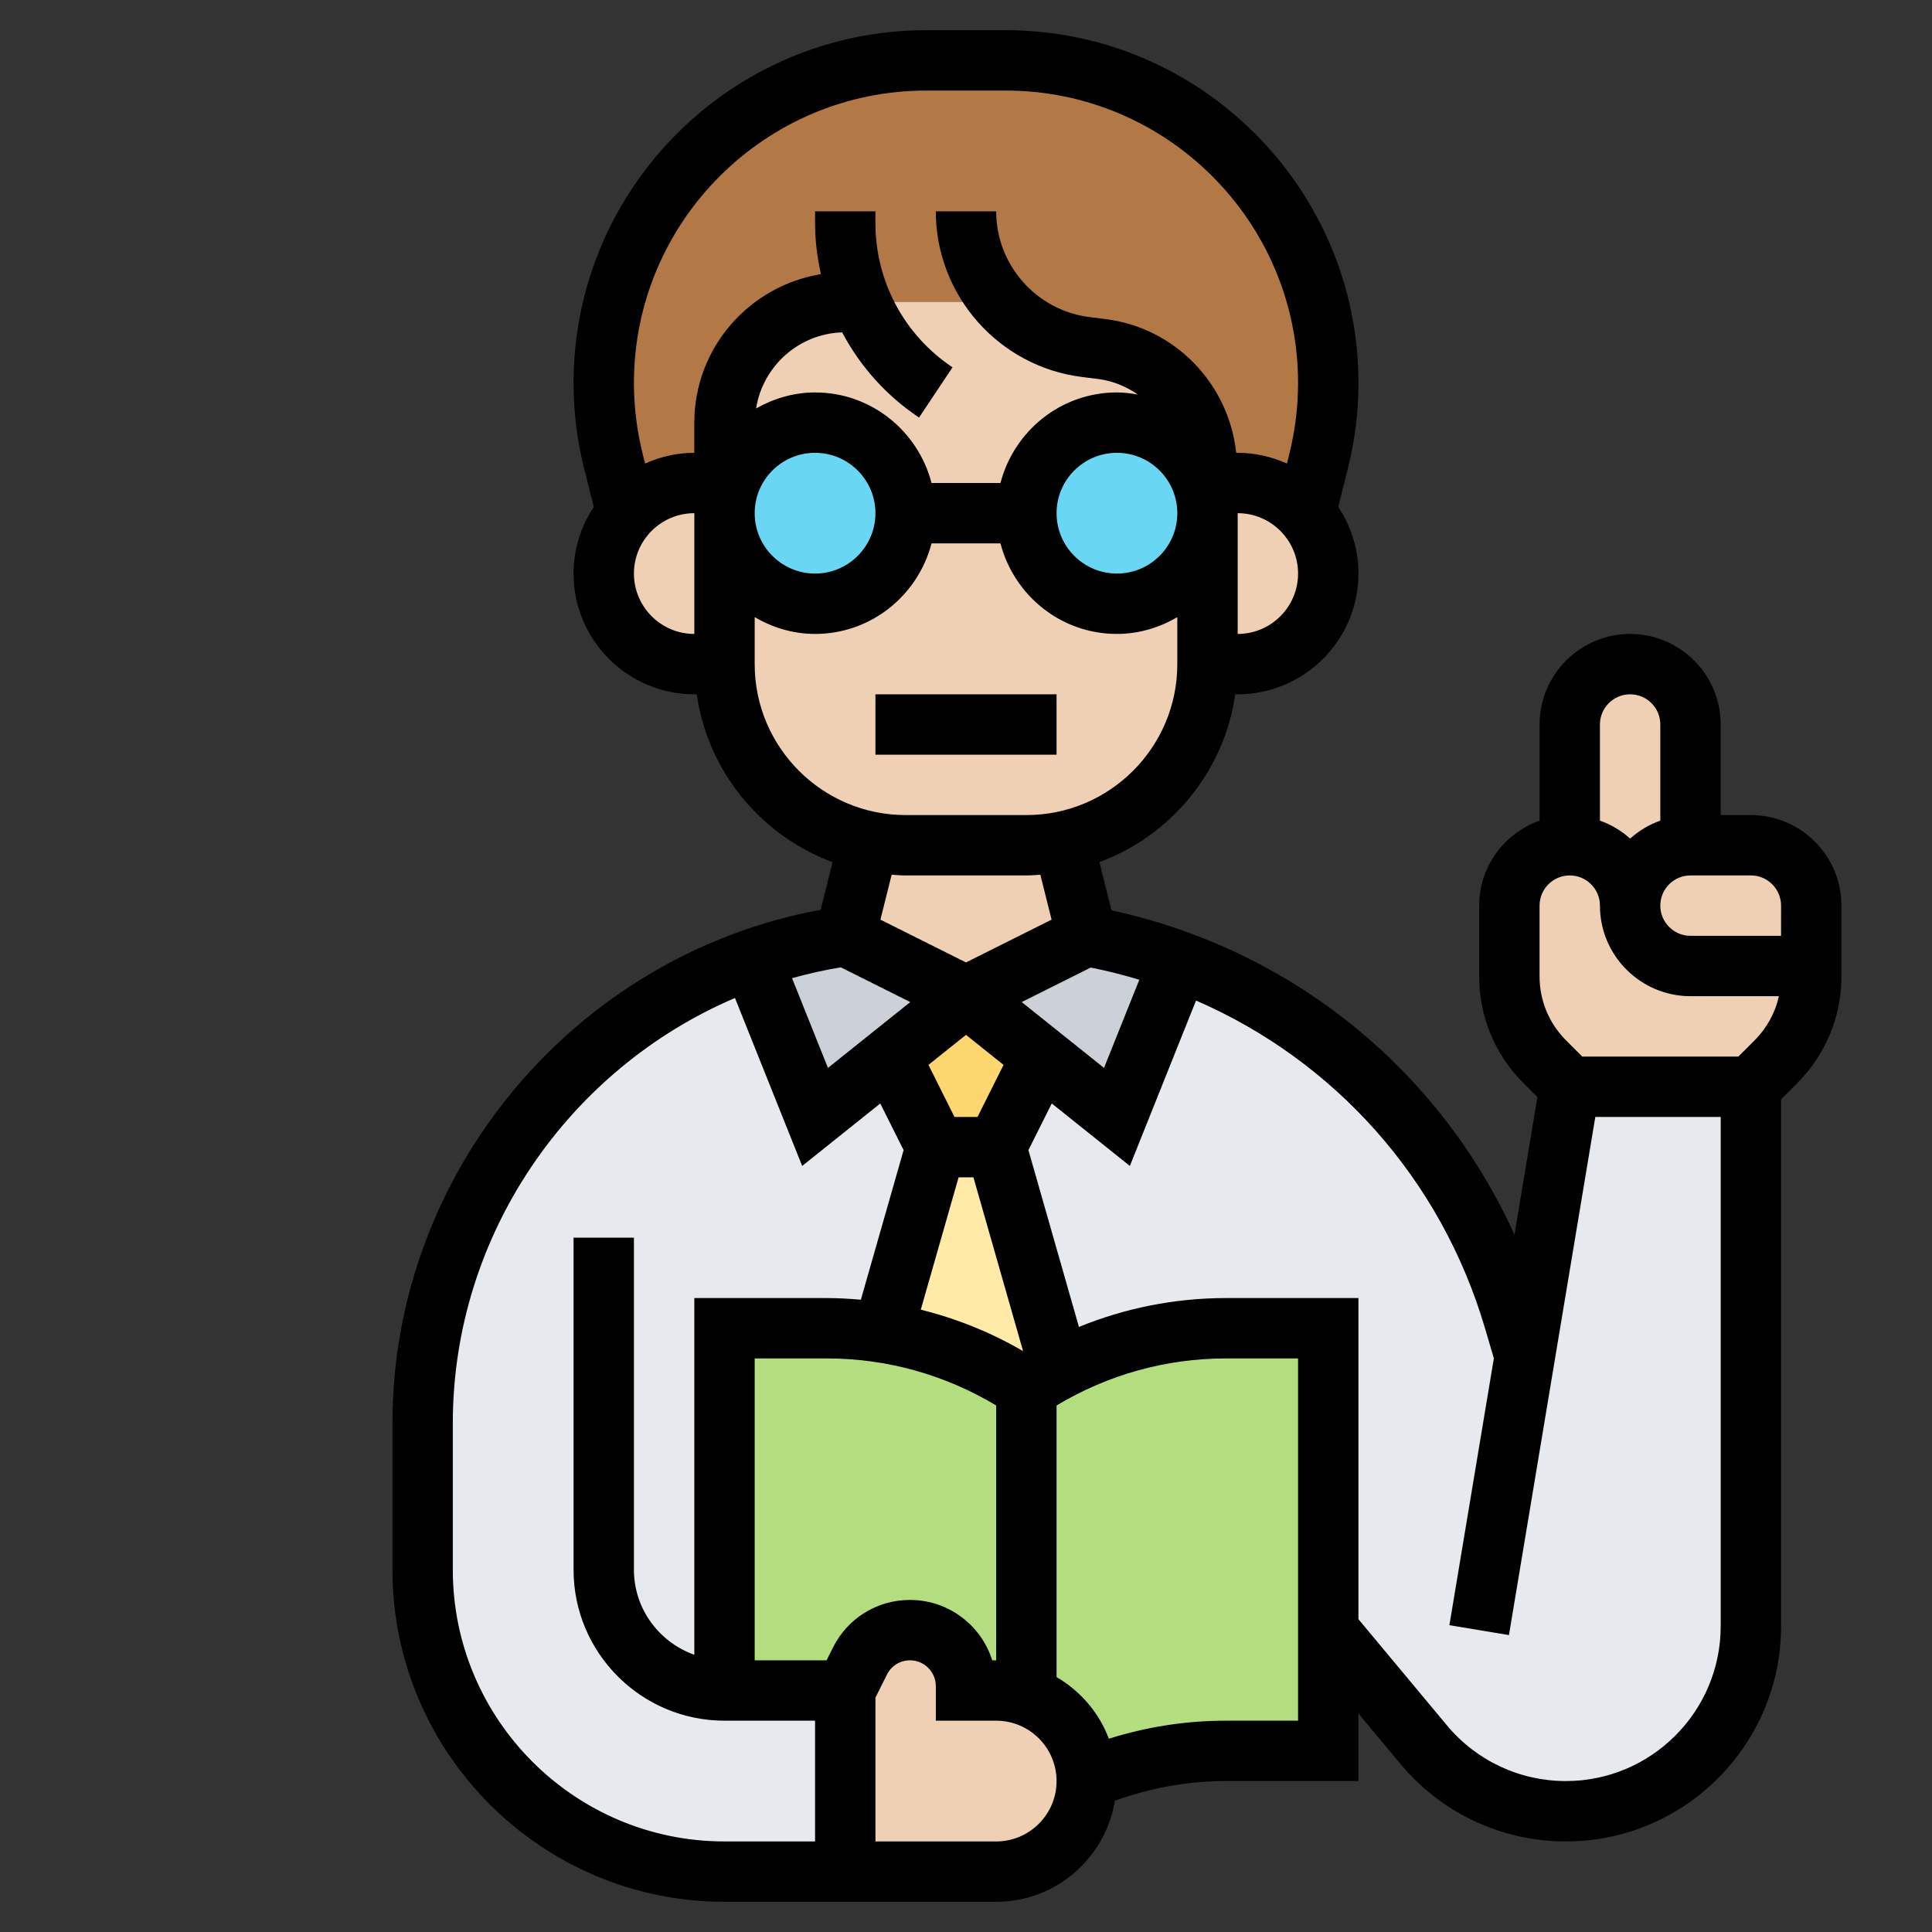 <svg id="_x33_0" enable-background="new 0 0 64 64" height="512" viewBox="0 0 64 64" width="512" xmlns="http://www.w3.org/2000/svg"><rect x="0" y="0" width="64" height="64" fill="#333333" stroke="none"/><g><g><g><path d="m33 38 2.1 7.35v.01c-.38.19-.75.4-1.1.64-.4-.27-.82-.51-4.76-1.85v-.01l1.76-6.14z" fill="#ffeaa7"/></g><g><path d="m34.5 35-1.5 3h-2l-1.5-3 2.5-2z" fill="#fcd770"/></g><g><path d="m43.68 15.28-.43 1.73-.01.01c-.54-.63-1.34-1.02-2.24-1.02h-1v-.47c0-2.02-1.5-3.72-3.5-3.97l-.53-.06c-1.16-.15-2.18-.72-2.89-1.56l-.08.06h-4.47-.53c-2.21 0-4 1.79-4 4v2h-1c-.9 0-1.7.39-2.24 1.02l-.01-.01-.43-1.73c-.21-.85-.32-1.72-.32-2.6 0-2.95 1.2-5.62 3.13-7.55s4.6-3.13 7.55-3.13h2.64c5.9 0 10.68 4.78 10.68 10.68 0 .88-.11 1.75-.32 2.6z" fill="#b27946"/></g><g><path d="m50.51 44.94 1.49-8.94h6v17.87c0 1.69-.68 3.23-1.79 4.34s-2.65 1.79-4.34 1.79c-1.82 0-3.54-.81-4.71-2.21l-3.16-3.79v-10h-3.39c-1.93 0-3.82.47-5.51 1.36v-.01l-2.1-7.35 1.5-3 2.5 2 2.06-5.16c5.31 1.97 9.46 6.34 11.09 11.89z" fill="#e6e9ed"/></g><g><path d="m24 56h4v6h-4c-5.52 0-10-4.48-10-10v-4.86c0-7.03 4.48-13.13 10.9-15.38l2.1 5.24 2.5-2 1.5 3-1.76 6.14v.01c-.61-.1-1.23-.15-1.85-.15h-3.39z" fill="#e6e9ed"/></g><g><path d="m39.06 31.84-2.06 5.16-2.5-2-2.5-2 4-2c1.05.19 2.08.48 3.06.84z" fill="#ccd1d9"/></g><g><path d="m32 33-2.5 2-2.5 2-2.1-5.24c.99-.35 2.03-.61 3.1-.76z" fill="#ccd1d9"/></g><g><path d="m44 54v4h-3.39c-1.59 0-3.16.32-4.61.93-.02-.8-.36-1.53-.88-2.05-.31-.31-.69-.56-1.12-.7v-.01-10.17c.35-.24.72-.45 1.1-.64 1.69-.89 3.58-1.36 5.51-1.36h3.39z" fill="#b4dd7f"/></g><g><path d="m34 46v10.17.01c-.31-.12-.65-.18-1-.18h-1v-.15c0-1.02-.83-1.85-1.85-1.85-.71 0-1.35.4-1.66 1.02l-.49.98h-4v-12h3.39c.62 0 1.24.05 1.85.15 3.94 1.34 4.36 1.58 4.76 1.85z" fill="#b4dd7f"/></g><g><path d="m36 58.93v.07c0 1.66-1.34 3-3 3h-5v-6l.49-.98c.31-.62.95-1.02 1.66-1.02 1.02 0 1.85.83 1.85 1.85v.15h1c.35 0 .69.06 1 .18.43.14.81.39 1.12.7.52.52.86 1.25.88 2.05z" fill="#f0d0b4"/></g><g><path d="m60 32v.34c0 1.06-.42 2.08-1.17 2.83l-.83.83h-6l-.83-.83c-.75-.75-1.17-1.77-1.17-2.83v-2.34c0-.55.22-1.05.59-1.41.36-.37.86-.59 1.41-.59 1.1 0 2 .9 2 2 0 .55.22 1.05.59 1.41.36.37.86.59 1.41.59z" fill="#f0d0b4"/></g><g><path d="m58 28c1.1 0 2 .9 2 2v2h-4c-.55 0-1.05-.22-1.41-.59-.37-.36-.59-.86-.59-1.41 0-1.1.9-2 2-2z" fill="#f0d0b4"/></g><g><path d="m56 28c-1.1 0-2 .9-2 2 0-1.1-.9-2-2-2v-4c0-1.1.9-2 2-2 .55 0 1.05.22 1.41.59.37.36.59.86.59 1.41z" fill="#f0d0b4"/></g><g><path d="m41 16c.9 0 1.7.39 2.24 1.02.47.53.76 1.22.76 1.98 0 .83-.34 1.58-.88 2.12s-1.29.88-2.12.88h-1v-5-1z" fill="#f0d0b4"/></g><g><path d="m35.22 27.88.78 3.12-4 2-4-2 .78-3.12c.39.08.8.12 1.22.12h4c.42 0 .83-.04 1.22-.12z" fill="#f0d0b4"/></g><g><path d="m24 17v5h-1c-.83 0-1.58-.34-2.12-.88s-.88-1.29-.88-2.12c0-.76.29-1.45.76-1.98.54-.63 1.34-1.02 2.24-1.02h1z" fill="#f0d0b4"/></g><g><path d="m36.5 11.56-.53-.06c-1.16-.15-2.18-.72-2.89-1.56l-.08.06h-4.47-.53c-2.21 0-4 1.79-4 4v8c0 2.89 2.05 5.31 4.78 5.88.39.08.8.12 1.22.12h4c.42 0 .83-.04 1.22-.12 2.73-.57 4.78-2.99 4.78-5.88v-6.47c0-2.02-1.5-3.72-3.5-3.97z" fill="#f0d0b4"/></g><g><circle cx="37" cy="17" fill="#69d6f4" r="3"/></g><g><circle cx="27" cy="17" fill="#69d6f4" r="3"/></g></g><g><path d="m29 23h6v2h-6z"/><path d="m58 27h-1v-3c0-1.654-1.346-3-3-3s-3 1.346-3 3v3.184c-1.161.414-2 1.514-2 2.816v2.343c0 1.336.521 2.592 1.465 3.536l.464.464-.76 4.559c-2.482-5.475-7.382-9.452-13.349-10.746l-.4-1.597c2.367-.876 4.13-2.993 4.5-5.56h.08c2.206 0 4-1.794 4-4 0-.816-.248-1.573-.668-2.206l.319-1.275c.232-.927.35-1.88.35-2.834-.001-6.443-5.242-11.684-11.686-11.684h-2.631c-6.443 0-11.684 5.241-11.684 11.685 0 .954.117 1.907.35 2.834l.319 1.276c-.421.632-.669 1.39-.669 2.205 0 2.206 1.794 4 4 4h.08c.37 2.567 2.133 4.683 4.5 5.56l-.395 1.578c-8.13 1.497-14.185 8.677-14.185 17.005v4.857c0 6.065 4.935 11 11 11h9c1.984 0 3.622-1.454 3.934-3.35 1.18-.423 2.411-.65 3.671-.65h4.395v-2.237l1.394 1.672c1.359 1.63 3.355 2.565 5.477 2.565 3.931 0 7.129-3.198 7.129-7.129v-17.457l.535-.535c.944-.944 1.465-2.2 1.465-3.536v-2.343c0-1.654-1.346-3-3-3zm-4-4c.552 0 1 .448 1 1v3.184c-.374.133-.711.336-1 .596-.289-.261-.626-.463-1-.596v-3.184c0-.552.448-1 1-1zm-21.131 32c-.363-1.158-1.447-2-2.724-2-1.088 0-2.065.604-2.553 1.578l-.21.422h-2.382v-10h2.395c1.985 0 3.911.541 5.605 1.558v8.442zm-2.715-21.805-2.727 2.181-1.189-2.973c.528-.146 1.065-.269 1.615-.359zm1.601 5.805h.491l1.645 5.758c-1.064-.621-2.204-1.079-3.389-1.373zm.627-2h-.764l-.862-1.724 1.244-.995 1.244.995zm1.464-3.805 2.288-1.144c.546.11 1.081.246 1.607.404l-1.169 2.921zm5.154-16.195c0 1.103-.897 2-2 2s-2-.897-2-2 .897-2 2-2 2 .897 2 2zm2 4v-4c1.103 0 2 .897 2 2s-.897 2-2 2zm-10.315-18h2.631c5.339 0 9.684 4.345 9.684 9.685 0 .79-.098 1.581-.289 2.35l-.08.321c-.5-.225-1.049-.356-1.631-.356h-.049c-.245-2.277-2.013-4.141-4.33-4.43l-.528-.066c-1.764-.221-3.093-1.727-3.093-3.504h-2c0 2.784 2.083 5.144 4.844 5.488l.528.066c.491.062.936.249 1.322.515-.227-.039-.456-.069-.694-.069-1.859 0-3.411 1.279-3.858 3h-2.284c-.447-1.721-1.999-3-3.858-3-.713 0-1.372.203-1.953.53.222-1.397 1.403-2.47 2.85-2.52.592 1.12 1.458 2.095 2.548 2.822l1.109-1.664c-1.599-1.066-2.554-2.851-2.554-4.773v-.395h-2v.395c0 .575.073 1.138.195 1.687-2.373.387-4.195 2.437-4.195 4.918v1c-.582 0-1.131.131-1.631.356l-.08-.321c-.191-.769-.289-1.56-.289-2.35 0-5.34 4.345-9.685 9.685-9.685zm-3.685 12c1.103 0 2 .897 2 2s-.897 2-2 2-2-.897-2-2 .897-2 2-2zm-6 4c0-1.103.897-2 2-2v4c-1.103 0-2-.897-2-2zm4 3v-1.556c.591.344 1.268.556 2 .556 1.859 0 3.411-1.279 3.858-3h2.284c.447 1.721 1.999 3 3.858 3 .732 0 1.409-.212 2-.556v1.556c0 2.757-2.243 5-5 5h-4c-2.757 0-5-2.243-5-5zm5 7h4c.156 0 .31-.013.463-.023l.372 1.487-2.835 1.418-2.835-1.418.372-1.487c.153.01.307.023.463.023zm-15 23v-4.857c0-6.223 3.823-11.726 9.347-14.083l2.226 5.564 2.587-2.069.773 1.545-1.416 4.955c-.373-.033-.746-.055-1.122-.055h-4.395v11.816c-1.161-.414-2-1.514-2-2.816v-11h-2v11c0 2.757 2.243 5 5 5h3v4h-3c-4.963 0-9-4.037-9-9zm18 9h-4v-4.764l.382-.764c.145-.291.438-.472.764-.472.47 0 .854.384.854.854v1.146h2c1.103 0 2 .897 2 2s-.897 2-2 2zm10-4h-2.395c-1.324 0-2.621.203-3.872.598-.326-.866-.943-1.581-1.733-2.042v-8.998c1.695-1.017 3.62-1.558 5.605-1.558h2.395zm8.871 2c-1.526 0-2.963-.673-3.94-1.846l-2.931-3.517v-10.637h-4.395c-1.682 0-3.328.33-4.864.956l-1.673-5.857.773-1.545 2.587 2.069 2.192-5.479c4.591 1.994 8.118 5.909 9.575 10.864l.291.989-1.473 8.839 1.973.328 2.861-17.164h4.153v16.871c0 2.828-2.301 5.129-5.129 5.129zm6.25-24.535-.535.535h-5.172l-.535-.535c-.566-.567-.879-1.32-.879-2.122v-2.343c0-.552.448-1 1-1s1 .448 1 1c0 1.654 1.346 3 3 3h2.929c-.123.551-.4 1.057-.808 1.465zm.879-3.465h-3c-.552 0-1-.448-1-1s.448-1 1-1h2c.552 0 1 .448 1 1z"/></g></g></svg>
